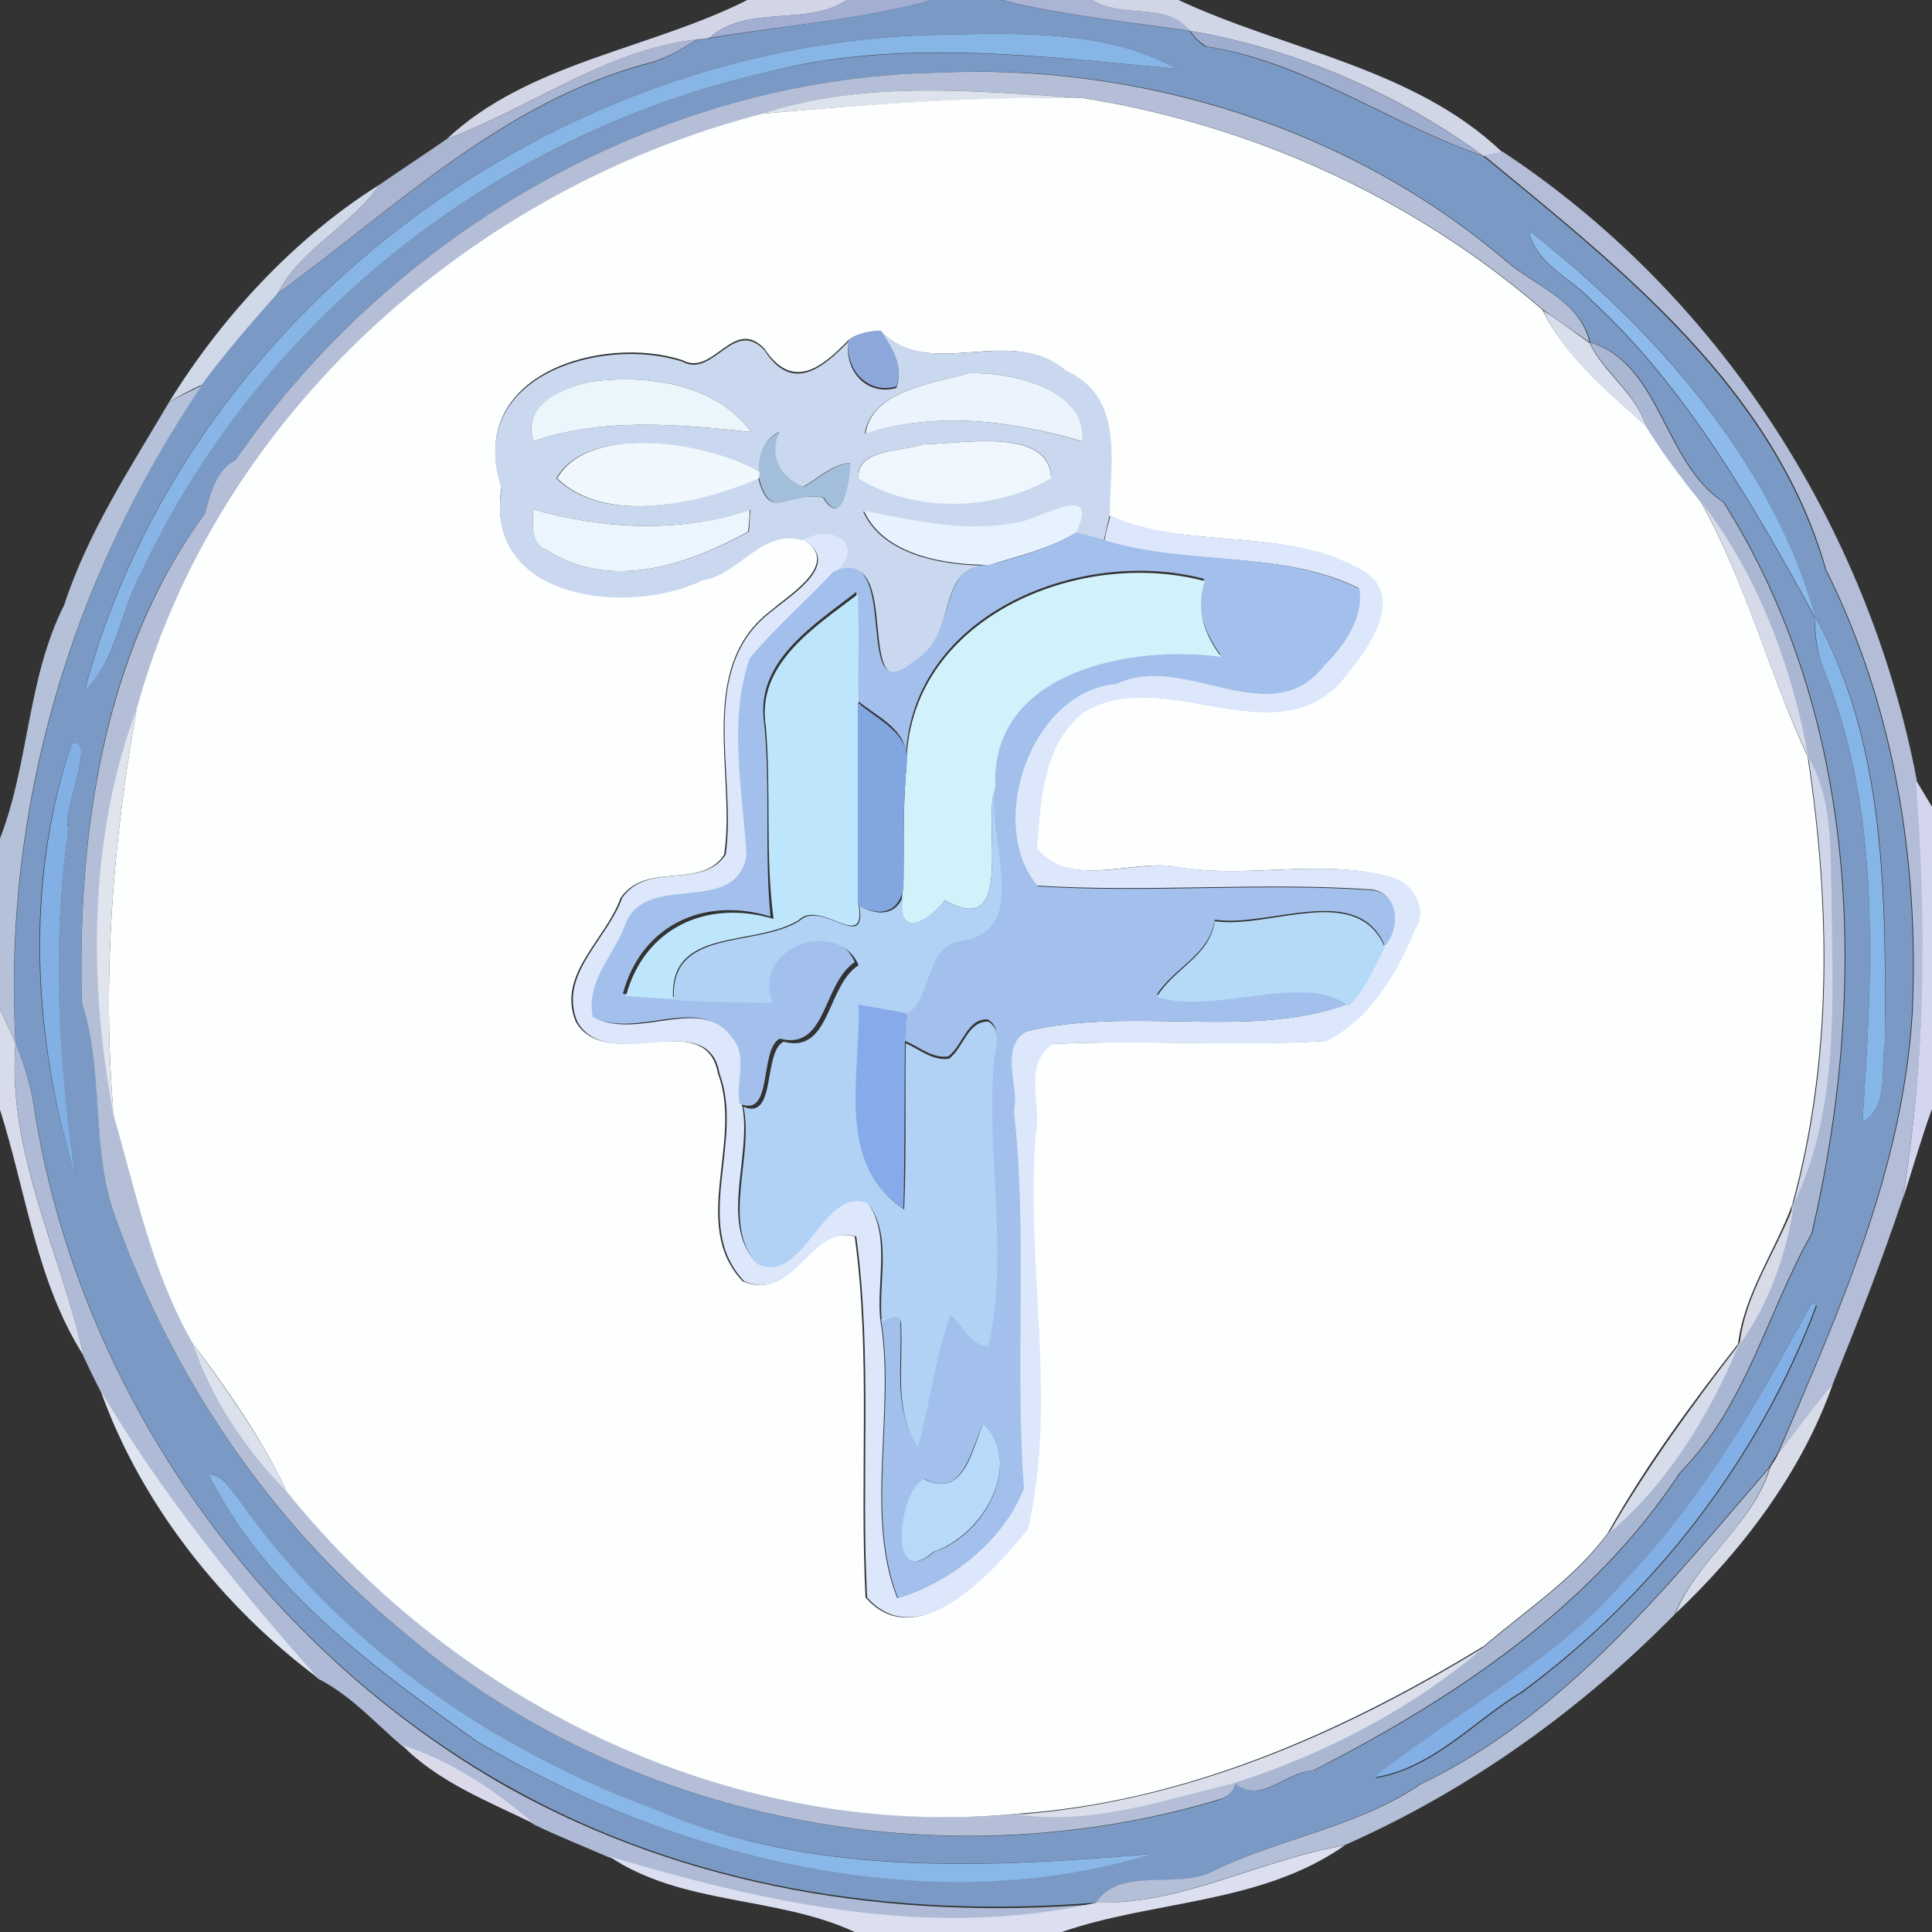 <?xml version="1.0" encoding="utf-8"?>
<!-- Generator: Adobe Illustrator 26.0.3, SVG Export Plug-In . SVG Version: 6.00 Build 0)  -->
<svg version="1.1" id="Layer_1" xmlns="http://www.w3.org/2000/svg" xmlns:xlink="http://www.w3.org/1999/xlink" x="0px" y="0px"
	 viewBox="0 0 250 250" style="enable-background:new 0 0 250 250;" xml:space="preserve">
<rect x="0" y="0" width="250" height="250" fill="#333333" stroke="none"/>
<style type="text/css">
	.st0{fill:#D1D5E6;}
	.st1{fill:#A3AED3;}
	.st2{fill:#7A99C5;}
	.st3{fill:#AAB5D6;}
	.st4{fill:#D1D6E6;}
	.st5{fill:#87B5E5;}
	.st6{fill:#9FADCE;}
	.st7{fill:#AAB5D1;}
	.st8{fill:#B4BFD7;}
	.st9{fill:#DCE3EC;}
	.st10{fill:#FDFEFE;}
	.st11{fill:#B3BDD8;}
	.st12{fill:#D0D9E7;}
	.st13{fill:#8CBBEB;}
	.st14{fill:#D8DEEC;}
	.st15{fill:#8CA8DA;}
	.st16{fill:#C9D8EE;}
	.st17{fill:#AAB7D2;}
	.st18{fill:#EBF4FD;}
	.st19{fill:#EBF5FC;}
	.st20{fill:#B5C1D9;}
	.st21{fill:#A3BEDA;}
	.st22{fill:#F0F6FD;}
	.st23{fill:#F0F8FD;}
	.st24{fill:#E6F2FD;}
	.st25{fill:#D6DAE9;}
	.st26{fill:#EAF5FD;}
	.st27{fill:#DCE7FB;}
	.st28{fill:#A3C0EC;}
	.st29{fill:#D2F2FB;}
	.st30{fill:#BDE6FC;}
	.st31{fill:#86B6E7;}
	.st32{fill:#82A6E0;}
	.st33{fill:#E0E4EC;}
	.st34{fill:#82B0E4;}
	.st35{fill:#D0D6E9;}
	.st36{fill:#D4D5EF;}
	.st37{fill:#B1D2F5;}
	.st38{fill:#B4DAF8;}
	.st39{fill:#87AAEA;}
	.st40{fill:#D8DBEA;}
	.st41{fill:#AEBAD6;}
	.st42{fill:#D9DAE7;}
	.st43{fill:#82AFE6;}
	.st44{fill:#DCE2ED;}
	.st45{fill:#D7DCEB;}
	.st46{fill:#D8DCE9;}
	.st47{fill:#DEE4F0;}
	.st48{fill:#B7DAFA;}
	.st49{fill:#B3BED7;}
	.st50{fill:#89B8E8;}
	.st51{fill:#DBDFEB;}
	.st52{fill:#DADAEB;}
	.st53{fill:#DBDFF0;}
</style>
<g id="_x23_d1d5e6ff">
	<path class="st0" d="M96.7,0h12.9c-5.3,3.5-12.9,0.5-17.8,4.9c-0.4,0.1-1.2,0.2-1.5,0.2C78.5,6.4,68.5,14,57.8,18
		C68.3,8.1,84.3,6.3,96.7,0z"/>
</g>
<g id="_x23_a3aed3ff">
	<path class="st1" d="M109.6,0h11c-9.4,2.6-19.2,3.3-28.8,4.9C96.7,0.5,104.2,3.5,109.6,0z"/>
</g>
<g id="_x23_7a99c5ff">
	<path class="st2" d="M120.5,0h9c8,2,16.3,2.8,24.4,4c0.6,0.8,1.2,1.5,2,2c12.9,2,23.8,10,36,14.2c17.9,14.7,37.6,30.2,44.3,53.5
		c8.8,17.5,12.1,37.8,11.2,57.3c-1.2,20.3-9.5,38.8-17.4,57.1c-0.3,0.4-0.8,1.3-1.1,1.8c-13.3,15.4-26.4,32-45.2,41
		c-8.2,5.6-18.1,6.9-26.7,11.2c-4.6,2.6-12.1-0.7-15.2,4.1c-26.4,2.1-52.8-2-76.1-15.1c-31.8-17.9-55-50.4-61.1-86.7
		C4.2,141.2,3.3,138,2,135c-1.6-30.3,7.2-60,24-85.1c3-4.2,6.4-8,9.8-11.8c15.2-11.1,29.5-25,48.2-29.9c2.2-0.6,4.2-1.8,6.1-3
		c0.4-0.1,1.2-0.2,1.5-0.2C101.3,3.3,111.2,2.6,120.5,0 M121.4,4.5C71.5,5.5,24.1,40.6,11,89.1c4.2-3.7,4.6-10.1,7.2-15
		C33.3,41.8,63.9,17.5,98.6,9.5c17.6-4.6,35.9-2.2,53.7-0.6C143.2,3.8,131.6,4.3,121.4,4.5 M30.5,59.5c-2.6,1.5-3.2,4.4-4,7
		C13.2,84.3,10,108.2,10.6,129.8c3.1,9.1,1,19.1,4.5,28.2c7.4,20.5,20.1,39.4,36.9,53c28.5,24.6,69.7,32.7,105.8,21.9
		c1.1-0.4,1.8-1.2,2-2.2c3.5,2.9,6.5-1.4,10.2-1.6c18.2-9.2,36.1-21.2,47.5-38.6c8.5-8.6,11.2-20.6,17-30.9
		c7.4-31.5,6.2-66.7-11.4-94.6c-7.8-5.1-8.1-18-17.3-20.7c-1.3-5.3-6.9-7.2-10.7-10.4c-20.2-17.3-47.3-25.8-73.6-24.5
		C85.2,10.1,50.8,30,30.5,59.5 M197.9,29.9c0.6,4.2,5.5,6.1,8.1,9.1c12.4,11.4,21.2,27,28.9,41C229.4,59.9,214.2,42.5,197.9,29.9
		 M234.9,79.9c-0.2,2.4,0.3,4.8,1.2,7c7.4,18.6,6.2,38.8,4.9,58.3c3.5-2,2.3-6.8,2.9-10.2C244.1,116.8,244.2,96.2,234.9,79.9
		 M9.3,96.2c-6.2,17.8-5.1,38.3,0.5,56c-2.4-15-3.1-30.2-0.9-45.3C7.7,106,12.7,95,9.3,96.2 M234.5,168.5
		c-7,12.8-14.3,25.8-24.5,36.5c-9.1,10.3-21.7,16.7-32.1,25.1c7.6-1.2,12.8-7.3,19.1-11.1c17-12.6,30.7-30.2,38.1-50
		C234.8,168.8,234.6,168.6,234.5,168.5 M27,190.8c7.4,14.9,21.4,25.1,34.6,34.5c25.9,15.3,58.9,23.3,87.4,14.6
		c-21.4,1.8-44,2.9-64.2-5.7c-21.3-7.7-40.9-21.4-54-40.1C29.8,192.8,29.1,190.8,27,190.8z"/>
</g>
<g id="_x23_aab5d6ff">
	<path class="st3" d="M129.6,0h11.9c3.8,2.5,9.6,0.2,12.6,4C145.9,2.8,137.6,2,129.6,0z"/>
</g>
<g id="_x23_d1d6e6ff">
	<path class="st4" d="M141.4,0h11.1c13.9,6.5,30.5,8.8,41.9,19.7c-0.6,0.1-1.8,0.4-2.4,0.5C180.9,12.1,167.6,6.3,154,4
		C151.1,0.2,145.3,2.5,141.4,0z"/>
</g>
<g id="_x23_87b5e5ff">
	<path class="st5" d="M121.4,4.5c10.2-0.2,21.8-0.7,30.9,4.4c-17.8-1.6-36.1-4.1-53.7,0.6c-34.7,8-65.3,32.3-80.4,64.7
		c-2.6,4.8-3.1,11.3-7.2,15C24.1,40.6,71.5,5.5,121.4,4.5z"/>
</g>
<g id="_x23_9fadceff">
	<path class="st6" d="M154,4c13.6,2.3,26.8,8.1,38,16.2C179.8,16,169,8,156.1,6C155.2,5.5,154.6,4.8,154,4z"/>
</g>
<g id="_x23_aab5d1ff">
	<path class="st7" d="M57.8,18C68.5,14,78.5,6.4,90.2,5.1c-1.9,1.2-3.9,2.4-6.1,3c-18.8,4.9-33,18.8-48.2,29.9
		c3-5.9,9.5-8.7,13.2-14.1C52,21.9,54.9,20,57.8,18z"/>
</g>
<g id="_x23_b4bfd7ff">
	<path class="st8" d="M30.5,59.5C50.8,30,85.2,10.1,121.4,9.4c26.3-1.2,53.4,7.2,73.6,24.5c3.8,3.2,9.4,5,10.7,10.4
		c-2-1.4-4-2.8-6-4.2c-16.8-14.5-37.5-23.9-59.4-27.4c-13.7-0.9-28.2-2.4-41.5,2c-37.8,9.7-70.6,39-81,76.9
		c-6.2,16.5-6.3,35.4-3,52.6c3,10,5,20.5,10.3,29.6c2.4,7.2,6.7,13.7,12.1,19.1c22.5,28,58.4,45.2,94.6,41.8
		c9.7,1.4,18.9-1.9,28.1-4.1c-0.2,1-0.8,1.8-2,2.2C121.7,243.7,80.5,235.6,52,211c-16.8-13.7-29.5-32.5-36.9-53
		c-3.5-9.1-1.5-19.1-4.5-28.2c-0.6-21.5,2.7-45.4,15.9-63.3C27.3,63.8,27.9,60.9,30.5,59.5z"/>
</g>
<g id="_x23_dce3ecff">
	<path class="st9" d="M98.7,14.7c13.3-4.4,27.8-2.9,41.5-2C126.3,12.5,112.6,13.5,98.7,14.7z"/>
</g>
<g id="_x23_fdfefeff">
	<path class="st10" d="M98.7,14.7c13.8-1.2,27.6-2.3,41.5-2c21.9,3.5,42.6,12.9,59.4,27.4c3,6.1,8.4,10.5,13.4,15
		c2.1,3.4,4.5,6.6,7,9.7c5.9,10.5,8.9,22.3,13.9,33.1c2.9,19.3,3.2,39.1-2,58c-2.2,6-6.2,11.5-7,18c-6,7.7-12,15.8-16.8,24.4
		c-4.3,5.9-10.6,10-16.1,14.7c-18.4,11.2-38.6,20.2-60.4,21.7C95.6,238.2,59.6,221,37.1,193c-3.2-6.8-7.6-13.1-12.1-19.1
		c-5.3-9.1-7.4-19.6-10.3-29.6c-1.5-17.6-0.1-35.4,3-52.6C28.1,53.7,61,24.4,98.7,14.7 M109.8,44c-3.4,3.5-7.2,6.7-10.9,1.1
		c-4-4.2-6.6,3.7-10.6,1.5C77.9,43.2,60.1,48.5,64.9,63c-2.4,14.7,16.6,16.5,26,11.9c4.8-0.7,7.7-6.7,12.9-5.2
		c5.2,3.1-1.5,7.1-3.9,9.2c-10,7.4-4.6,21.4-6.2,31.7c-3,4.6-10.1,0.8-13.4,5.6c-1.9,5.4-8.3,9.9-5.8,16c4,6.9,16.8-2.1,18.4,6.7
		c3.3,8.8-3.7,19.6,3.2,26.9c6.8,2.8,8.4-7.4,14.5-5.8c2.1,15.3,0.6,31.1,1.4,46.7c6.7,7.7,16.6-3.6,20.8-8.8c3.9-16.6-0.3-34,1-51
		c0.9-3.8-1.9-9.4,2.3-11.8c11.8-0.6,23.6,0.3,35.4-0.4c5.7-3,9.2-8.9,11.5-14.6c1.5-2.4-0.3-5.7-2.8-6.5c-9.3-2.7-19,0.3-28.4-1.5
		c-5.6-0.8-13.4,2.9-17.8-2.3c0.4-6.2,0.7-13.3,6-17.6c10.4-6.4,24.2,5.5,33.2-3.8c3.1-3.5,9-10.9,2.9-14.6
		c-9.9-5.8-22.9-2.5-32.6-7.1c-0.1-6.6,1.9-15.3-5.6-18.7c-7.2-6.2-17.7,1.5-24-5.2C112.5,42.9,111,43.1,109.8,44z"/>
</g>
<g id="_x23_b3bdd8ff">
	<path class="st11" d="M192,20.1c0.6-0.1,1.8-0.3,2.4-0.5c27.9,18.4,47.3,48.4,53.6,81.2c1.4,18.1,1.2,36.3-1.8,54.3
		c-2.7,8.1-5.8,16-9,23.9c-2.4,3-4.6,6.1-7.1,9.1c7.9-18.4,16.2-36.8,17.4-57.1c0.9-19.5-2.4-39.8-11.2-57.3
		C229.7,50.3,209.9,34.8,192,20.1z"/>
</g>
<g id="_x23_d0d9e7ff">
	<path class="st12" d="M21.9,52c6.8-11,16.2-21.2,27.2-28.1c-3.7,5.4-10.2,8.2-13.2,14.1c-3.4,3.8-6.8,7.7-9.8,11.8
		C24.6,50.5,23.2,51.2,21.9,52z"/>
</g>
<g id="_x23_8cbbebff">
	<path class="st13" d="M197.9,29.9c16.2,12.6,31.5,30,37,50c-7.7-14-16.5-29.6-28.9-41C203.4,36,198.6,34.1,197.9,29.9z"/>
</g>
<g id="_x23_d8deecff">
	<path class="st14" d="M199.7,40.2c2.1,1.3,4,2.8,6,4.2c1.9,4,6,6.5,7.3,10.8C208,50.7,202.6,46.3,199.7,40.2z"/>
</g>
<g id="_x23_8ca8daff">
	<path class="st15" d="M109.8,44c1.2-0.9,2.7-1.2,4.2-1.2c1.3,2.2,3,4.3,2,7.2C112.2,51.1,109.3,47.7,109.8,44z"/>
</g>
<g id="_x23_c9d8eeff">
	<path class="st16" d="M114,42.8c6.4,6.7,16.8-1,24,5.2c7.6,3.4,5.6,12,5.6,18.7c-0.3,1.1-0.5,2.2-0.8,3.3c-1.2-0.4-2.4-0.7-3.6-1
		c2.9-6.2-3.4-2.5-6.8-1.5c-7,1.7-13.9,0-20.7-1.3c2.6,5.8,10.7,7,16.3,7c-7-0.2-4,9.1-9.5,12.5c-8.4,7.3-1.3-15.9-10.5-11.5
		c3.9-3.8-0.4-6.3-4.2-4.3c-5.2-1.5-8.2,4.5-12.9,5.2c-9.4,4.6-28.4,2.7-26-11.9c-4.9-14.5,13-19.8,23.4-16.4
		c4,2.2,6.6-5.7,10.6-1.5c3.6,5.6,7.5,2.4,10.9-1.1c-0.6,3.7,2.3,7.1,6.2,6C117,47.1,115.3,45,114,42.8 M125.3,48.3
		c-4.4,1.3-12.5,2.2-13.4,7.8c9.4-2.9,18.9-1.7,28,1C140.7,50.1,130.4,48.1,125.3,48.3 M76.4,49.4c-3.7,0.8-8.8,3-7.4,7.7
		c9.1-3.1,18.7-2.2,28.2-1.2C92.6,49.6,83.6,48.4,76.4,49.4 M98.2,61.1c-6.3-3.7-22.1-6.5-26.2,0.8c6.3,6.1,18.4,3.3,26.1-0.1
		c1.5,6,3.8,1.6,8.4,2.6c2.6,4.2,3.3-2.4,3.5-4.5c-2.4,0.2-4.1,2-6.1,3.1c-3-1.2-4.6-4.1-3.1-7.1C98.8,56.9,98.2,58.9,98.2,61.1
		 M119.4,57.5c-2.7,1-8.6,0.5-8.3,4.3c7.2,4.5,17.5,4.4,24.9,0C135.9,55.1,124.1,57.5,119.4,57.5 M69,65.9c-0.1,1.9-0.4,4.3,1.8,5.3
		c8.2,5.3,18.2,1.9,26.1-2.4c0.1-0.7,0.1-2.1,0.2-2.8C87.9,69,78.1,68.5,69,65.9z"/>
</g>
<g id="_x23_aab7d2ff">
	<path class="st17" d="M205.7,44.3c9.2,2.7,9.5,15.6,17.3,20.7c17.6,27.9,18.8,63.1,11.4,94.6c-5.8,10.3-8.5,22.3-17,30.9
		c-11.4,17.4-29.3,29.3-47.5,38.6c-3.7,0.2-6.7,4.5-10.2,1.6c11.8-3.7,22.9-9.6,32.3-17.6c5.5-4.7,11.8-8.8,16.1-14.7
		c7.5-6.3,13.1-15.3,16.8-24.4c3.9-5.3,6-11.5,7-18c6.2-12.4,5.1-26.6,5-40c-0.2-6,0.1-12.6-3-18c-2.2-11.8-6.6-23.6-13.9-33.1
		c-2.5-3.1-4.9-6.3-7-9.7C211.7,50.8,207.6,48.3,205.7,44.3z"/>
</g>
<g id="_x23_ebf4fdff">
	<path class="st18" d="M125.3,48.3c5.1-0.2,15.4,1.8,14.7,8.8c-9.2-2.7-18.7-3.9-28-1C112.8,50.5,120.9,49.6,125.3,48.3z"/>
</g>
<g id="_x23_ebf5fcff">
	<path class="st19" d="M76.4,49.4c7.2-1,16.2,0.2,20.8,6.5c-9.5-1-19.1-1.9-28.2,1.2C67.6,52.3,72.7,50.2,76.4,49.4z"/>
</g>
<g id="_x23_b5c1d9ff">
	<path class="st20" d="M21.9,52c1.4-0.8,2.8-1.4,4.2-2.1C9.2,74.9,0.3,104.6,2,135c-0.7-1.5-1.3-2.9-2-4.4v-22.1
		c3.8-9.8,3.5-20.7,8.3-30.2C11.4,68.8,16.9,60.5,21.9,52z"/>
</g>
<g id="_x23_a3bedaff">
	<path class="st21" d="M98.2,61.1c-0.1-2.2,0.6-4.2,2.7-5.2c-1.5,3.1,0.1,5.9,3.1,7.1c2-1.1,3.7-2.9,6.1-3.1
		c-0.2,2.1-0.9,8.7-3.5,4.5c-4.6-1-6.9,3.4-8.4-2.6L98.2,61.1z"/>
</g>
<g id="_x23_f0f6fdff">
	<path class="st22" d="M119.4,57.5c4.7,0,16.5-2.4,16.6,4.4c-7.4,4.3-17.7,4.5-24.9,0C110.8,58,116.7,58.5,119.4,57.5z"/>
</g>
<g id="_x23_f0f8fdff">
	<path class="st23" d="M72.1,61.9c4.1-7.3,19.9-4.6,26.2-0.8l-0.1,0.8C90.5,65.2,78.4,68,72.1,61.9z"/>
</g>
<g id="_x23_e6f2fdff">
	<path class="st24" d="M132.5,67.4c3.4-1,9.6-4.7,6.8,1.5c-3.4,2.1-7.4,3-11.2,4.2c-5.7,0-13.7-1.2-16.3-7
		C118.6,67.4,125.6,69.1,132.5,67.4z"/>
</g>
<g id="_x23_d6dae9ff">
	<path class="st25" d="M220.1,64.9c7.4,9.5,11.8,21.4,13.9,33.1C228.9,87.2,225.9,75.4,220.1,64.9z"/>
</g>
<g id="_x23_eaf5fdff">
	<path class="st26" d="M69,65.9c9.1,2.6,18.9,3.1,28,0.1c0,0.7-0.1,2.1-0.2,2.8C89,73.1,79,76.5,70.8,71.2
		C68.6,70.3,68.9,67.9,69,65.9z"/>
</g>
<g id="_x23_dce7fbff">
	<path class="st27" d="M142.9,70c0.2-1.1,0.5-2.2,0.8-3.3c9.8,4.6,22.7,1.3,32.6,7.1c6.1,3.6,0.1,11-2.9,14.6
		c-9,9.4-22.8-2.5-33.2,3.8c-5.3,4.3-5.5,11.4-6,17.6c4.4,5.2,12.2,1.5,17.8,2.3c9.4,1.8,19.1-1.2,28.4,1.5c2.5,0.8,4.4,4.1,2.8,6.5
		c-2.4,5.8-5.8,11.7-11.5,14.6c-11.8,0.8-23.6-0.2-35.4,0.4c-4.1,2.5-1.4,8.1-2.3,11.8c-1.3,17,2.9,34.4-1,51
		c-4.2,5.2-14.1,16.4-20.8,8.8c-0.8-15.6,0.7-31.3-1.4-46.7c-6.1-1.6-7.8,8.6-14.5,5.8c-6.9-7.3,0.1-18.1-3.2-26.9
		c-1.5-8.8-14.4,0.3-18.4-6.7c-2.5-6.1,3.9-10.6,5.8-16c3.3-4.8,10.3-1,13.4-5.6C95.4,100.3,90,86.4,100,79c2.5-2.1,9.1-6.1,3.9-9.2
		c3.9-2,8.2,0.6,4.2,4.3c-3.5,3.9-7.5,7.2-10.8,11.2c-2.9,8.1-1,17.1-0.4,25.5c-1.3,8.1-13.3,1.8-15.8,9.2c-1.5,3.9-5,7.1-4.1,11.7
		c5.8,3,14-3.3,18.2,2.9c1.8,2.2,0.3,5.7,0.8,8.3c1.4,6.3-2.9,15.1,1.7,20.3c6.1,3.2,8.7-10.5,14.5-7.7c3.1,4.3,1.2,10.2,1.7,15.2
		c2,11.7-2.1,25.2,2.2,36.1c6.9-2.1,13.6-7.3,16.3-14.2c-1.2-16.3,0.5-32.6-1.3-48.9c0.7-3-2-8.2,1.6-10.2
		c13.4-3.4,29.2,1.1,41.7-3.6c2.1-2.1,3.2-5,4.7-7.6c2-2.2,1.9-6.6-1.5-7.2c-14.4-1-28.9,0.4-43.4-0.5c-6.8-8-0.8-25.4,10.2-26.2
		c8.8-4.2,19.9,6.6,26.8-2.3c2.5-2.6,5.2-6.2,4.6-10C165.7,71.1,153.6,73.3,142.9,70z"/>
</g>
<g id="_x23_a3c0ecff">
	<path class="st28" d="M128.1,73.1c3.8-1.1,7.7-2.1,11.2-4.2c1.2,0.3,2.4,0.6,3.6,1c10.7,3.3,22.8,1.2,33,6.3c0.6,3.8-2,7.4-4.6,10
		c-6.9,8.8-18.1-1.9-26.8,2.3c-11.1,0.9-17,18.2-10.2,26.2c14.4,0.9,28.9-0.5,43.4,0.5c3.4,0.6,3.5,5,1.5,7.2
		c-3.5-8.4-15-2.3-22-3.4c-0.7,4.6-5.3,6.2-7.5,9.7c7.3,2.4,19.3-3.2,24.8,1.2c-12.5,4.7-28.3,0.2-41.7,3.6
		c-3.6,2.1-0.8,7.3-1.6,10.2c1.8,16.2,0.1,32.6,1.3,48.9c-2.7,6.9-9.4,12-16.3,14.2c-4.3-10.9-0.2-24.4-2.2-36.1
		c1-0.3,2.4-1.4,2.5,0.4c0.3,5.4-1,11.1,2.2,15.9c1.5-5.7,2.3-11.6,4.2-17.2c1.6,1.4,2.5,4,4.9,4.1c2.7-12-0.3-24.5,0.7-36.7
		c0.1-1.8,1.3-4.1-0.7-5.3c-2.7-0.1-3.2,3.4-5.1,4.8c-2.1,0.3-3.8-1.3-5.6-2c0-1.3,0.1-2.5,0.2-3.8c3.4-2.3,2.3-9,7.3-9.5
		c8.9-1.4,2.8-13.5,4.1-19.9c-0.7-15,17.7-18.4,29.2-16.8c-2.1-3-3.3-6.2-2.1-9.8c-16.3-4.3-38.6,4.9-38.6,24c0.7-4.4-3.6-6-6.3-8.3
		c-0.1-4.7,0.1-9.3-0.1-14c-5.5,4.3-13.2,9-11.9,17.1c0.8,8.3,0,16.6,0.8,24.9c-8.8-2.7-16.8,1.3-19.1,10c1.5,0.1,4.6,0.3,6.1,0.4
		c4.2,0.3,8.5,0.3,12.8,0.4c-2.8-7.3,8.5-11.1,11.1-4.9c-4.2,2.8-3.6,11.5-9.7,9.9c-2.7,1.4-0.8,10.4-5.2,8.4
		c-0.5-2.7,1-6.1-0.8-8.3c-4.2-6.2-12.3,0.1-18.2-2.9c-0.9-4.6,2.6-7.8,4.1-11.7c2.4-7.4,14.4-1.1,15.8-9.2
		c-0.5-8.4-2.4-17.4,0.4-25.5c3.3-4,7.3-7.4,10.8-11.2c9.2-4.3,2.1,18.8,10.5,11.5C124.1,82.2,121.1,72.9,128.1,73.1 M127.2,184.2
		c-1.5,3.3-2.6,9.8-7.5,7.2c-3.4,1.2-4.9,14.7,1.2,9.4C127.4,198.7,132.5,189.3,127.2,184.2z"/>
</g>
<g id="_x23_d2f2fbff">
	<path class="st29" d="M117.3,99.2c0-19.1,22.2-28.4,38.6-24c-1.2,3.6-0.1,6.8,2.1,9.8c-11.5-1.6-29.9,1.8-29.2,16.8
		c-1.8,4.9,2.7,19.9-6.5,14.7c-3.2,3.8-6.6,4.6-5.4-1.7C117,109.6,116.8,104.4,117.3,99.2z"/>
</g>
<g id="_x23_bde6fcff">
	<path class="st30" d="M99.1,94c-1.3-8.1,6.4-12.9,11.9-17.1c0.2,4.7,0,9.3,0.1,14c-0.1,8.8,0,17.5,0,26.2c1,6.3-5-0.9-7.8,2
		c-5.9,3.5-16.8,0.8-16.2,10.2c-1.5-0.1-4.6-0.3-6.1-0.4c2.3-8.7,10.3-12.6,19.1-10C99,110.7,99.8,102.3,99.1,94z"/>
</g>
<g id="_x23_86b6e7ff">
	<path class="st31" d="M234.9,79.9c9.2,16.3,9.1,36.8,9,55.1c-0.6,3.4,0.6,8.2-2.9,10.2c1.3-19.5,2.5-39.8-4.9-58.3
		C235.2,84.7,234.8,82.3,234.9,79.9z"/>
</g>
<g id="_x23_82a6e0ff">
	<path class="st32" d="M111,90.9c2.7,2.4,7,4,6.3,8.3c-0.5,5.2-0.3,10.4-0.4,15.6c-0.5,3.4-3.2,3.9-5.9,2.3
		C111,108.4,111,99.6,111,90.9z"/>
</g>
<g id="_x23_e0e4ecff">
	<path class="st33" d="M14.7,144.3c-3.3-17.2-3.2-36.1,3-52.6C14.6,108.9,13.2,126.7,14.7,144.3z"/>
</g>
<g id="_x23_82b0e4ff">
	<path class="st34" d="M9.3,96.2C12.7,95,7.7,106,8.9,107c-2.2,15.1-1.4,30.3,0.9,45.3C4.3,134.6,3.2,114.1,9.3,96.2z"/>
</g>
<g id="_x23_d0d6e9ff">
	<path class="st35" d="M234,98c3.2,5.4,2.8,12,3,18c0.1,13.4,1.1,27.6-5,40C237.2,137.1,236.9,117.3,234,98z"/>
</g>
<g id="_x23_d4d5efff">
	<path class="st36" d="M247.9,100.9c0.7,1.2,1.4,2.3,2.1,3.5v39.1c-1.4,3.8-2.5,7.8-3.8,11.7C249.2,137.2,249.3,119,247.9,100.9z"/>
</g>
<g id="_x23_b1d2f5ff">
	<path class="st37" d="M122.3,116.5c9.2,5.2,4.7-9.8,6.5-14.7c-1.3,6.3,4.8,18.4-4.1,19.9c-5.1,0.5-3.9,7.2-7.3,9.5
		c-1.6-0.3-4.7-0.8-6.2-1.1c0.4,8.9-3,20.6,5.8,26.4c0.3-7.2,0.1-14.3,0.2-21.5c1.8,0.8,3.5,2.3,5.6,2c1.9-1.4,2.4-4.9,5.1-4.8
		c1.9,1.2,0.8,3.5,0.7,5.3c-1,12.1,2,24.7-0.7,36.7c-2.4-0.1-3.3-2.7-4.9-4.1c-2,5.6-2.7,11.5-4.2,17.2c-3.2-4.8-1.9-10.5-2.2-15.9
		c-0.1-1.8-1.5-0.7-2.5-0.4c-0.5-5,1.4-10.9-1.7-15.2c-5.8-2.8-8.4,10.9-14.5,7.7c-4.6-5.2-0.3-13.9-1.7-20.3
		c4.3,1.9,2.5-7.1,5.2-8.4c6.1,1.6,5.5-7.2,9.7-9.9c-2.6-6.2-14-2.5-11.1,4.9c-4.3-0.1-8.5-0.1-12.8-0.4
		c-0.6-9.4,10.4-6.7,16.2-10.2c2.9-2.9,8.8,4.3,7.8-2c2.7,1.6,5.4,1.1,5.9-2.3C115.7,121.1,119,120.2,122.3,116.5z"/>
</g>
<g id="_x23_b4daf8ff">
	<path class="st38" d="M157.2,119.2c7,1.1,18.4-5.1,22,3.4c-1.4,2.6-2.5,5.5-4.7,7.6c-5.5-4.5-17.4,1.2-24.8-1.2
		C151.9,125.3,156.5,123.8,157.2,119.2z"/>
</g>
<g id="_x23_87aaeaff">
	<path class="st39" d="M111.1,130c1.6,0.3,4.7,0.8,6.2,1.1c-0.1,1.2-0.2,2.5-0.2,3.8c-0.1,7.2,0,14.3-0.2,21.5
		C108,150.6,111.4,138.9,111.1,130z"/>
</g>
<g id="_x23_d8dbeaff">
	<path class="st40" d="M0,130.6c0.7,1.5,1.3,2.9,2,4.4c-1.1,14.2,5.9,27.1,8.8,40.4c-6.1-9.6-7.4-21.1-10.8-31.8V130.6z"/>
</g>
<g id="_x23_aebad6ff">
	<path class="st41" d="M2,135c1.3,3,2.2,6.3,2.6,9.6c6.1,36.2,29.4,68.7,61.1,86.7c23.3,13,49.7,17.2,76.1,15.1
		c-21.3,4.8-42.7,0.1-63.1-6.1c-3.2-1.4-6.5-2.7-9.6-4.2c-5-4.3-10.7-8.3-17.1-10.2c-3.5-3-6.7-6.6-10.9-8.7
		c-10.4-11.6-20.2-23.7-28.1-37.2c-0.8-1.5-1.5-3-2.2-4.5C7.9,162,0.9,149.1,2,135z"/>
</g>
<g id="_x23_d9dae7ff">
	<path class="st42" d="M225.1,174c0.7-6.5,4.7-12,7-18C231.1,162.5,228.9,168.7,225.1,174z"/>
</g>
<g id="_x23_82afe6ff">
	<path class="st43" d="M234.5,168.5c0.1,0.1,0.3,0.3,0.5,0.4c-7.4,19.8-21,37.4-38.1,50c-6.3,3.8-11.5,9.9-19.1,11.1
		c10.4-8.4,23.1-14.7,32.1-25.1C220.2,194.3,227.5,181.3,234.5,168.5z"/>
</g>
<g id="_x23_dce2edff">
	<path class="st44" d="M25,173.9c4.4,6,8.9,12.3,12.1,19.1C31.8,187.6,27.4,181.1,25,173.9z"/>
</g>
<g id="_x23_d7dcebff">
	<path class="st45" d="M208.2,198.4c4.9-8.5,10.8-16.6,16.8-24.4C221.3,183,215.7,192.1,208.2,198.4z"/>
</g>
<g id="_x23_d8dce9ff">
	<path class="st46" d="M230.1,188.1c2.4-3,4.6-6.1,7.1-9.1c-4,11.4-11.7,21.6-20.4,29.8c2.9-7.1,10.1-11.6,12.3-19
		C229.3,189.5,229.9,188.6,230.1,188.1z"/>
</g>
<g id="_x23_dee4f0ff">
	<path class="st47" d="M13,179.9c7.9,13.4,17.8,25.6,28.1,37.2C28.8,207.9,18.2,194.6,13,179.9z"/>
</g>
<g id="_x23_b7dafaff">
	<path class="st48" d="M127.2,184.2c5.3,5,0.2,14.4-6.4,16.6c-6.1,5.3-4.5-8.2-1.2-9.4C124.7,194,125.8,187.6,127.2,184.2z"/>
</g>
<g id="_x23_b3bed7ff">
	<path class="st49" d="M183.8,230.9c18.8-9,31.9-25.6,45.2-41c-2.2,7.4-9.4,11.9-12.3,19c-12.3,12.5-26.7,22.8-42.8,29.9
		c-10.8,1.8-21,7.7-32.1,7.4c3.1-4.8,10.6-1.6,15.2-4.1C165.7,237.8,175.6,236.5,183.8,230.9z"/>
</g>
<g id="_x23_89b8e8ff">
	<path class="st50" d="M27,190.8c2,0,2.8,2,3.9,3.3c13.1,18.7,32.7,32.3,54,40.1c20.2,8.7,42.8,7.5,64.2,5.7
		c-28.6,8.8-61.6,0.7-87.4-14.6C48.5,215.9,34.4,205.7,27,190.8z"/>
</g>
<g id="_x23_dbdfebff">
	<path class="st51" d="M131.7,234.8c21.8-1.6,42.1-10.5,60.4-21.7c-9.4,8-20.6,13.9-32.3,17.6C150.6,232.9,141.4,236.2,131.7,234.8z
		"/>
</g>
<g id="_x23_dadaebff">
	<path class="st52" d="M52,225.8c6.4,2,12.1,5.9,17.1,10.2C63.2,233.1,56.7,230.6,52,225.8z"/>
</g>
<g id="_x23_dbdff0ff">
	<path class="st53" d="M141.9,246.2c11.1,0.3,21.3-5.6,32.1-7.4c-10.8,7.6-24.8,7.1-36.6,11.2h-26.8c-10.1-4.7-22.3-3.4-31.8-9.8
		C99.2,246.3,120.6,251,141.9,246.2z"/>
</g>
</svg>
